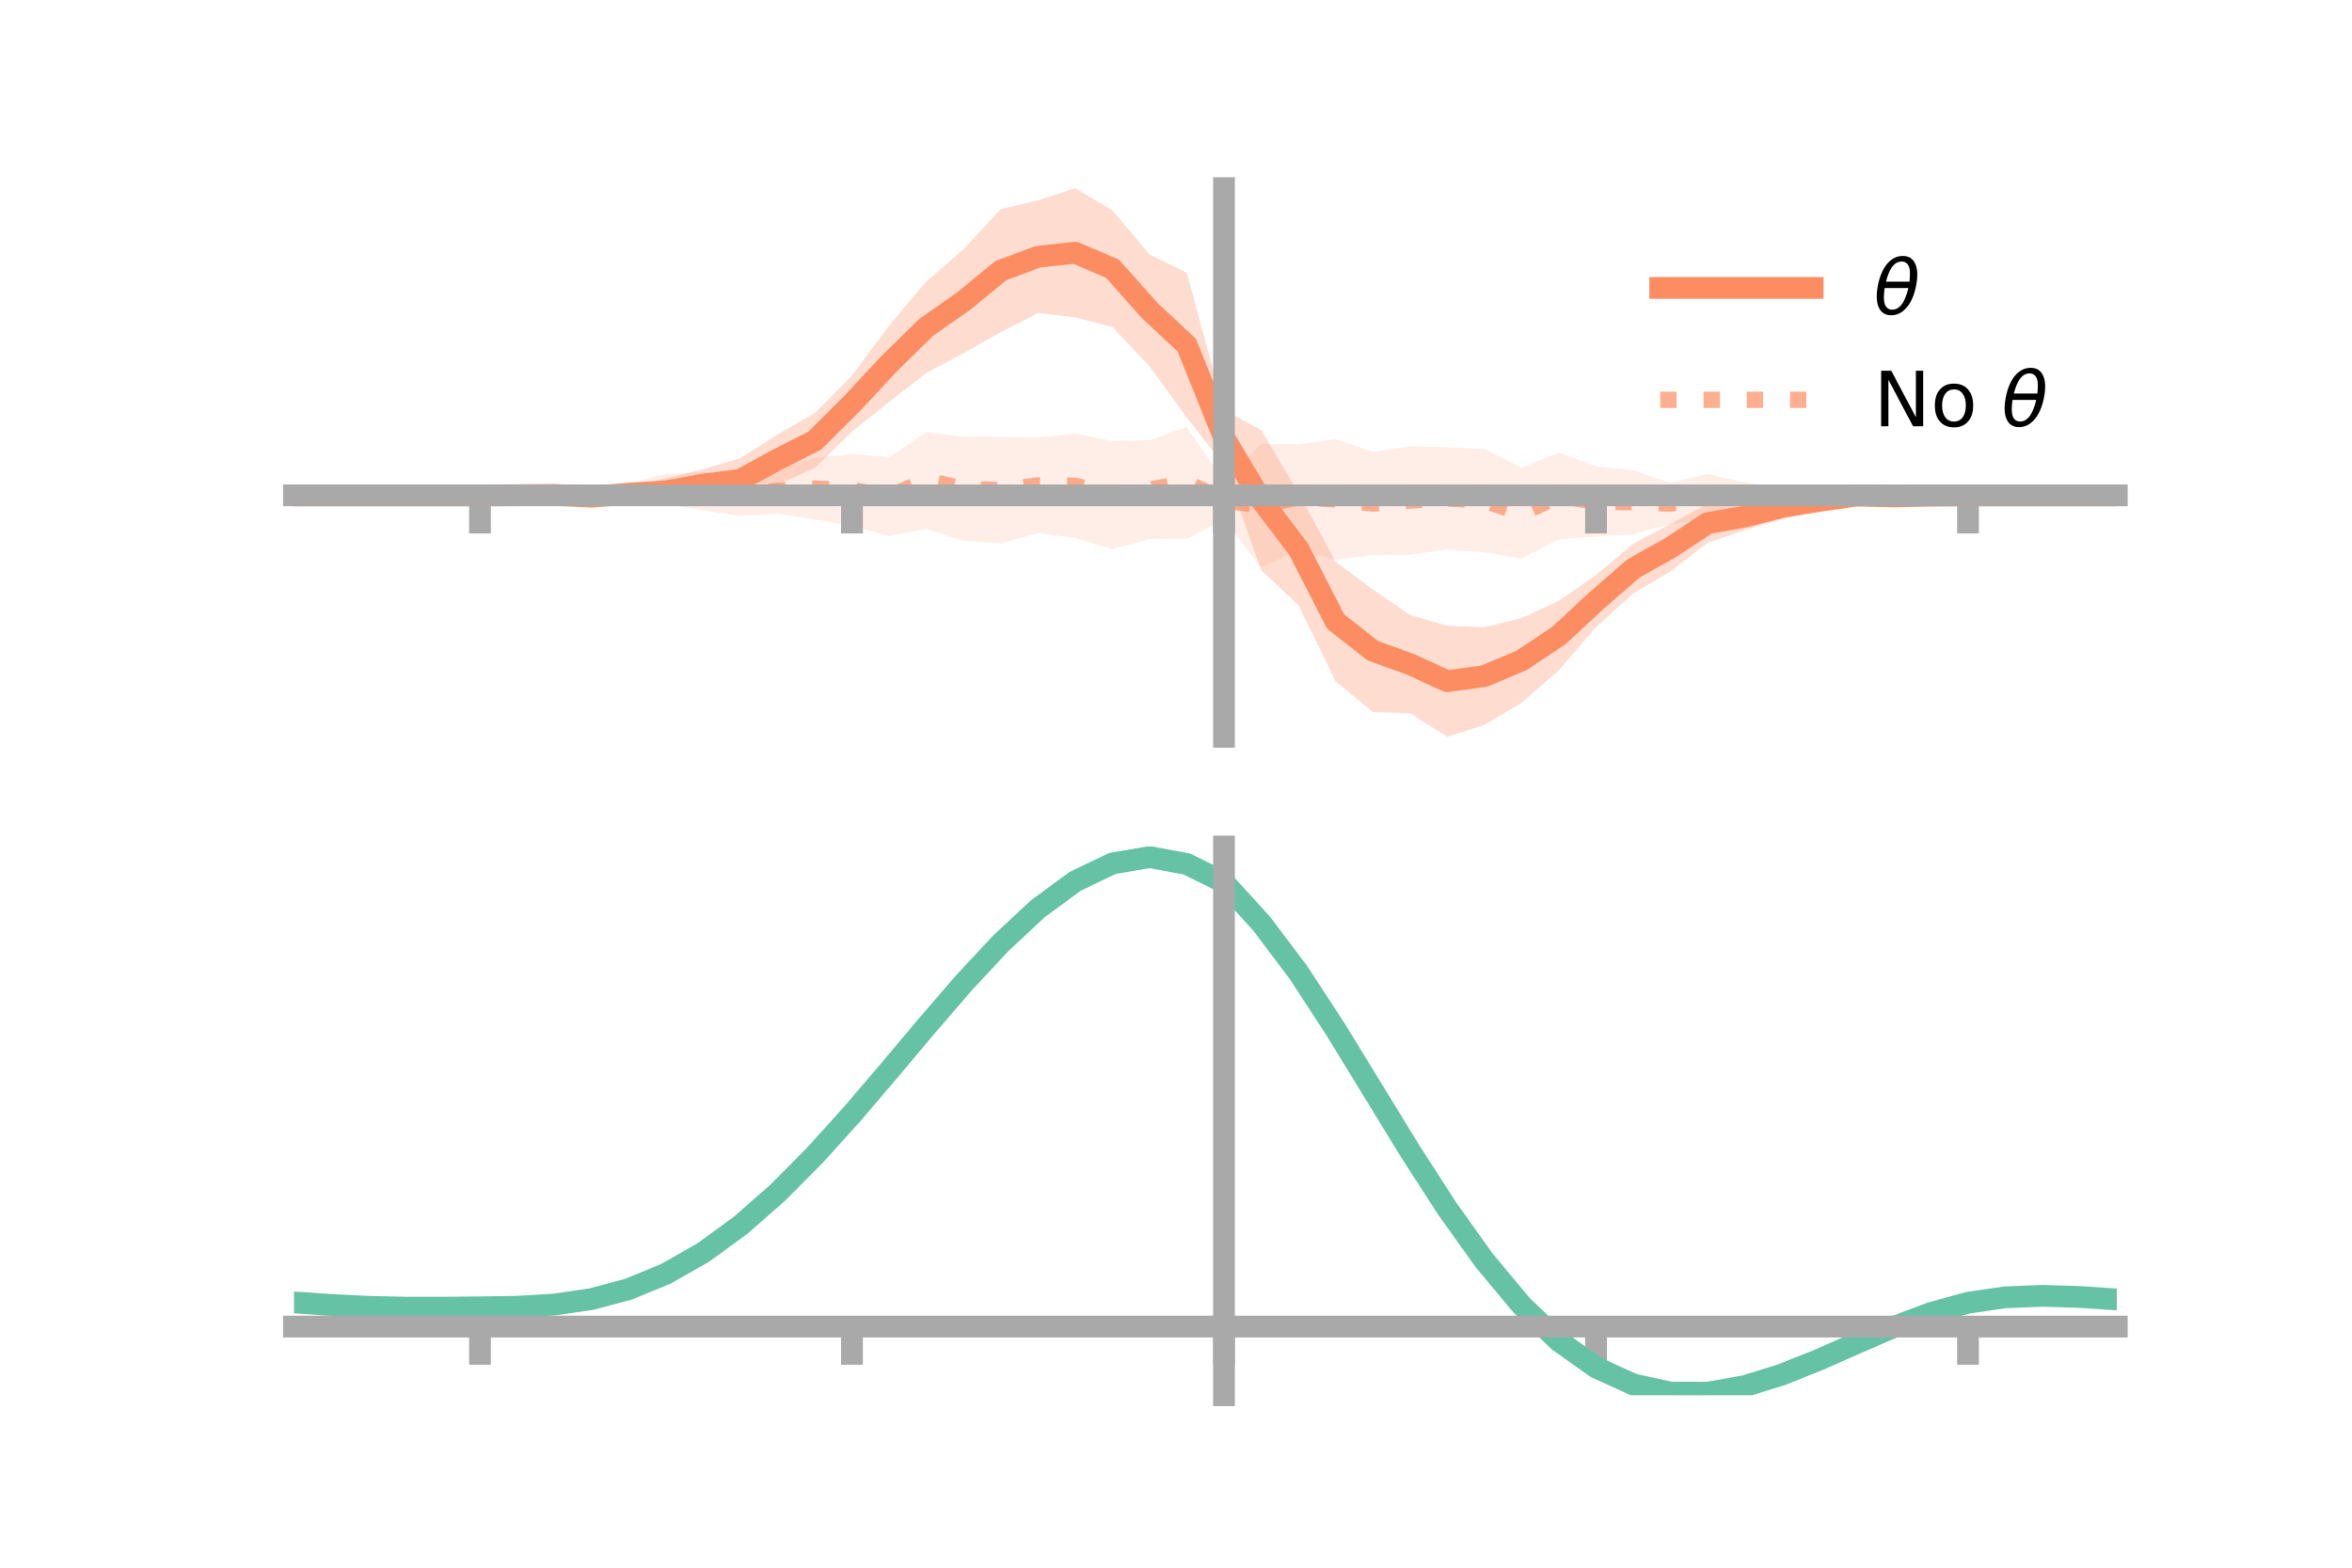 <?xml version="1.0" encoding="utf-8" standalone="no"?>
<!DOCTYPE svg PUBLIC "-//W3C//DTD SVG 1.1//EN"
  "http://www.w3.org/Graphics/SVG/1.1/DTD/svg11.dtd">
<!-- Created with matplotlib (https://matplotlib.org/) -->
<svg height="144pt" version="1.1" viewBox="0 0 216 144" width="216pt" xmlns="http://www.w3.org/2000/svg" xmlns:xlink="http://www.w3.org/1999/xlink">
 <defs>
  <style type="text/css">*{stroke-linecap:butt;stroke-linejoin:round;}</style>
 </defs>
 <g id="figure_1">
  <g id="patch_1">
   <path d="M 0 144 
L 216 144 
L 216 0 
L 0 0 
z
" style="fill:none;"/>
  </g>
  <g id="axes_1">
   <g id="patch_2">
    <path d="M 27 67.68 
L 194.4 67.68 
L 194.4 17.28 
L 27 17.28 
z
" style="fill:none;"/>
   </g>
   <g id="PolyCollection_1">
    <path clip-path="url(#p726e232b34)" d="M 27 45.503 
L 27 45.503 
L 30.416 45.503 
L 33.833 45.503 
L 37.249 45.503 
L 40.665 45.503 
L 44.082 45.503 
L 47.498 45.369 
L 50.914 45.131 
L 54.331 45.12 
L 57.747 44.603 
L 61.163 43.946 
L 64.58 43.099 
L 67.996 42.082 
L 71.412 39.895 
L 74.829 37.941 
L 78.245 34.504 
L 81.661 29.889 
L 85.078 25.844 
L 88.494 22.888 
L 91.91 19.205 
L 95.327 18.408 
L 98.743 17.28 
L 102.159 19.318 
L 105.576 23.376 
L 108.992 25.058 
L 112.408 37.642 
L 115.824 39.497 
L 119.241 45.25 
L 122.657 51.601 
L 126.073 54.136 
L 129.49 56.494 
L 132.906 57.466 
L 136.322 57.613 
L 139.739 56.766 
L 143.155 55.19 
L 146.571 52.818 
L 149.988 49.952 
L 153.404 48.133 
L 156.82 46.261 
L 160.237 46.203 
L 163.653 45.434 
L 167.069 45.245 
L 170.486 44.951 
L 173.902 45.256 
L 177.318 45.413 
L 180.735 45.502 
L 184.151 45.503 
L 187.567 45.503 
L 190.984 45.503 
L 194.4 45.503 
L 194.4 45.503 
L 194.4 45.503 
L 190.984 45.503 
L 187.567 45.503 
L 184.151 45.503 
L 180.735 45.503 
L 177.318 45.625 
L 173.902 45.934 
L 170.486 46.081 
L 167.069 46.771 
L 163.653 47.702 
L 160.237 48.69 
L 156.82 49.856 
L 153.404 52.489 
L 149.988 54.513 
L 146.571 57.604 
L 143.155 61.574 
L 139.739 64.557 
L 136.322 66.593 
L 132.906 67.68 
L 129.49 65.52 
L 126.073 65.403 
L 122.657 62.581 
L 119.241 55.589 
L 115.824 52.37 
L 112.408 42.744 
L 108.992 38.354 
L 105.576 33.651 
L 102.159 30.037 
L 98.743 29.152 
L 95.327 28.757 
L 91.91 30.511 
L 88.494 32.44 
L 85.078 34.263 
L 81.661 36.918 
L 78.245 39.638 
L 74.829 43 
L 71.412 44.508 
L 67.996 46.07 
L 64.58 45.932 
L 61.163 46.325 
L 57.747 46.101 
L 54.331 46.117 
L 50.914 45.784 
L 47.498 45.603 
L 44.082 45.503 
L 40.665 45.503 
L 37.249 45.503 
L 33.833 45.503 
L 30.416 45.503 
L 27 45.503 
z
" style="fill:#fc8d62;fill-opacity:0.3;"/>
   </g>
   <g id="PolyCollection_2">
    <path clip-path="url(#p726e232b34)" d="M 27 45.503 
L 27 45.503 
L 30.416 45.503 
L 33.833 45.503 
L 37.249 45.503 
L 40.665 45.503 
L 44.082 45.503 
L 47.498 45.349 
L 50.914 45.109 
L 54.331 44.877 
L 57.747 44.41 
L 61.163 43.52 
L 64.58 43.371 
L 67.996 43.605 
L 71.412 42.986 
L 74.829 42.046 
L 78.245 41.712 
L 81.661 41.993 
L 85.078 39.687 
L 88.494 40.113 
L 91.91 40.138 
L 95.327 40.196 
L 98.743 39.814 
L 102.159 40.51 
L 105.576 40.427 
L 108.992 39.223 
L 112.408 44.191 
L 115.824 40.762 
L 119.241 40.797 
L 122.657 40.34 
L 126.073 41.504 
L 129.49 40.996 
L 132.906 41.082 
L 136.322 41.237 
L 139.739 42.955 
L 143.155 41.572 
L 146.571 42.831 
L 149.988 43.201 
L 153.404 44.35 
L 156.82 43.531 
L 160.237 44.308 
L 163.653 44.97 
L 167.069 44.961 
L 170.486 44.982 
L 173.902 45.303 
L 177.318 45.437 
L 180.735 45.503 
L 184.151 45.503 
L 187.567 45.503 
L 190.984 45.503 
L 194.4 45.503 
L 194.4 45.503 
L 194.4 45.503 
L 190.984 45.503 
L 187.567 45.503 
L 184.151 45.503 
L 180.735 45.503 
L 177.318 45.612 
L 173.902 45.891 
L 170.486 46.066 
L 167.069 46.478 
L 163.653 47.418 
L 160.237 47.58 
L 156.82 47.635 
L 153.404 48.16 
L 149.988 49.076 
L 146.571 49.301 
L 143.155 49.532 
L 139.739 51.308 
L 136.322 50.736 
L 132.906 50.471 
L 129.49 50.959 
L 126.073 50.995 
L 122.657 51.401 
L 119.241 50.517 
L 115.824 52.128 
L 112.408 47.712 
L 108.992 49.493 
L 105.576 49.515 
L 102.159 50.434 
L 98.743 49.412 
L 95.327 48.966 
L 91.91 49.915 
L 88.494 49.671 
L 85.078 48.575 
L 81.661 49.247 
L 78.245 48.294 
L 74.829 47.712 
L 71.412 47.173 
L 67.996 47.395 
L 64.58 46.883 
L 61.163 46.308 
L 57.747 45.989 
L 54.331 46.057 
L 50.914 45.746 
L 47.498 45.611 
L 44.082 45.503 
L 40.665 45.503 
L 37.249 45.503 
L 33.833 45.503 
L 30.416 45.503 
L 27 45.503 
z
" style="fill:#fc8d62;fill-opacity:0.15;"/>
   </g>
   <g id="matplotlib.axis_1">
    <g id="xtick_1">
     <g id="line2d_1">
      <defs>
       <path d="M 0 0 
L 0 3.5 
" id="ma0c4673d00" style="stroke:#a9a9a9;stroke-width:2;"/>
      </defs>
      <g>
       <use style="fill:#a9a9a9;stroke:#a9a9a9;stroke-width:2;" x="44.082" xlink:href="#ma0c4673d00" y="45.503"/>
      </g>
     </g>
    </g>
    <g id="xtick_2">
     <g id="line2d_2">
      <g>
       <use style="fill:#a9a9a9;stroke:#a9a9a9;stroke-width:2;" x="78.245" xlink:href="#ma0c4673d00" y="45.503"/>
      </g>
     </g>
    </g>
    <g id="xtick_3">
     <g id="line2d_3">
      <g>
       <use style="fill:#a9a9a9;stroke:#a9a9a9;stroke-width:2;" x="112.408" xlink:href="#ma0c4673d00" y="45.503"/>
      </g>
     </g>
    </g>
    <g id="xtick_4">
     <g id="line2d_4">
      <g>
       <use style="fill:#a9a9a9;stroke:#a9a9a9;stroke-width:2;" x="146.571" xlink:href="#ma0c4673d00" y="45.503"/>
      </g>
     </g>
    </g>
    <g id="xtick_5">
     <g id="line2d_5">
      <g>
       <use style="fill:#a9a9a9;stroke:#a9a9a9;stroke-width:2;" x="180.735" xlink:href="#ma0c4673d00" y="45.503"/>
      </g>
     </g>
    </g>
   </g>
   <g id="matplotlib.axis_2"/>
   <g id="line2d_6">
    <path clip-path="url(#p726e232b34)" d="M 27 45.503 
L 30.416 45.503 
L 33.833 45.503 
L 37.249 45.503 
L 40.665 45.503 
L 44.082 45.503 
L 47.498 45.486 
L 50.914 45.457 
L 54.331 45.619 
L 57.747 45.352 
L 61.163 45.135 
L 64.58 44.516 
L 67.996 44.076 
L 71.412 42.201 
L 74.829 40.47 
L 78.245 37.071 
L 81.661 33.404 
L 85.078 30.053 
L 88.494 27.664 
L 91.91 24.858 
L 95.327 23.583 
L 98.743 23.216 
L 102.159 24.677 
L 105.576 28.513 
L 108.992 31.706 
L 112.408 40.193 
L 115.824 45.933 
L 119.241 50.419 
L 122.657 57.091 
L 126.073 59.77 
L 129.49 61.007 
L 132.906 62.573 
L 136.322 62.103 
L 139.739 60.662 
L 143.155 58.382 
L 146.571 55.211 
L 149.988 52.233 
L 153.404 50.311 
L 156.82 48.058 
L 160.237 47.447 
L 163.653 46.568 
L 167.069 46.008 
L 170.486 45.516 
L 173.902 45.595 
L 177.318 45.519 
L 180.735 45.503 
L 184.151 45.503 
L 187.567 45.503 
L 190.984 45.503 
L 194.4 45.503 
" style="fill:none;stroke:#fc8d62;stroke-linecap:square;stroke-width:2;"/>
   </g>
   <g id="line2d_7">
    <path clip-path="url(#p726e232b34)" d="M 27 45.503 
L 30.416 45.503 
L 33.833 45.503 
L 37.249 45.503 
L 40.665 45.503 
L 44.082 45.503 
L 47.498 45.48 
L 50.914 45.427 
L 54.331 45.467 
L 57.747 45.2 
L 61.163 44.914 
L 64.58 45.127 
L 67.996 45.5 
L 71.412 45.079 
L 74.829 44.879 
L 78.245 45.003 
L 81.661 45.62 
L 85.078 44.131 
L 88.494 44.892 
L 91.91 45.027 
L 95.327 44.581 
L 98.743 44.613 
L 102.159 45.472 
L 105.576 44.971 
L 108.992 44.358 
L 112.408 45.951 
L 115.824 46.445 
L 119.241 45.657 
L 122.657 45.87 
L 126.073 46.25 
L 129.49 45.978 
L 132.906 45.777 
L 136.322 45.987 
L 139.739 47.131 
L 143.155 45.552 
L 146.571 46.066 
L 149.988 46.138 
L 153.404 46.255 
L 156.82 45.583 
L 160.237 45.944 
L 163.653 46.194 
L 167.069 45.72 
L 170.486 45.524 
L 173.902 45.597 
L 177.318 45.525 
L 180.735 45.503 
L 184.151 45.503 
L 187.567 45.503 
L 190.984 45.503 
L 194.4 45.503 
" style="fill:none;stroke:#fc8d62;stroke-dasharray:1.5,2.475;stroke-dashoffset:0;stroke-opacity:0.7;stroke-width:1.5;"/>
   </g>
   <g id="patch_3">
    <path d="M 112.408 67.68 
L 112.408 17.28 
" style="fill:none;stroke:#a9a9a9;stroke-linecap:square;stroke-linejoin:miter;stroke-width:2;"/>
   </g>
   <g id="patch_4">
    <path d="M 194.4 67.68 
L 194.4 17.28 
" style="fill:none;"/>
   </g>
   <g id="patch_5">
    <path d="M 27 45.503 
L 194.4 45.503 
" style="fill:none;stroke:#a9a9a9;stroke-linecap:square;stroke-linejoin:miter;stroke-width:2;"/>
   </g>
   <g id="patch_6">
    <path d="M 27 17.28 
L 194.4 17.28 
" style="fill:none;"/>
   </g>
   <g id="legend_1">
    <g id="line2d_8">
     <path d="M 152.47 26.449 
L 166.47 26.449 
" style="fill:none;stroke:#fc8d62;stroke-linecap:square;stroke-width:2;"/>
    </g>
    <g id="line2d_9"/>
    <g id="text_1">
     <!-- $\theta$ -->
     <g transform="translate(172.07 28.899)scale(0.07 -0.07)">
      <defs>
       <path d="M 45.516 34.672 
L 14.453 34.672 
Q 12.359 20.062 14.5 13.875 
Q 17.188 6.25 24.469 6.25 
Q 31.781 6.25 37.359 13.922 
Q 42.234 20.656 45.516 34.672 
z
M 47.016 42.969 
Q 48.344 56.844 46.625 61.719 
Q 43.953 69.438 36.766 69.438 
Q 29.297 69.438 23.828 61.812 
Q 19.531 55.672 16.156 42.969 
z
M 38.188 76.766 
Q 49.906 76.766 54.594 66.406 
Q 59.281 56.109 55.719 37.844 
Q 52.203 19.625 43.453 9.281 
Q 34.766 -1.125 23.047 -1.125 
Q 11.281 -1.125 6.641 9.281 
Q 2 19.625 5.516 37.844 
Q 9.078 56.109 17.719 66.406 
Q 26.422 76.766 38.188 76.766 
z
" id="DejaVuSans-Oblique-952"/>
      </defs>
      <use transform="translate(0 0.234)" xlink:href="#DejaVuSans-Oblique-952"/>
     </g>
    </g>
    <g id="line2d_10">
     <path d="M 152.47 36.724 
L 166.47 36.724 
" style="fill:none;stroke:#fc8d62;stroke-dasharray:1.5,2.475;stroke-dashoffset:0;stroke-opacity:0.7;stroke-width:1.5;"/>
    </g>
    <g id="line2d_11"/>
    <g id="text_2">
     <!-- No $\theta$ -->
     <g transform="translate(172.07 39.174)scale(0.07 -0.07)">
      <defs>
       <path d="M 9.812 72.906 
L 23.094 72.906 
L 55.422 11.922 
L 55.422 72.906 
L 64.984 72.906 
L 64.984 0 
L 51.703 0 
L 19.391 60.984 
L 19.391 0 
L 9.812 0 
z
" id="DejaVuSans-78"/>
       <path d="M 30.609 48.391 
Q 23.391 48.391 19.188 42.75 
Q 14.984 37.109 14.984 27.297 
Q 14.984 17.484 19.156 11.844 
Q 23.344 6.203 30.609 6.203 
Q 37.797 6.203 41.984 11.859 
Q 46.188 17.531 46.188 27.297 
Q 46.188 37.016 41.984 42.703 
Q 37.797 48.391 30.609 48.391 
z
M 30.609 56 
Q 42.328 56 49.016 48.375 
Q 55.719 40.766 55.719 27.297 
Q 55.719 13.875 49.016 6.219 
Q 42.328 -1.422 30.609 -1.422 
Q 18.844 -1.422 12.172 6.219 
Q 5.516 13.875 5.516 27.297 
Q 5.516 40.766 12.172 48.375 
Q 18.844 56 30.609 56 
z
" id="DejaVuSans-111"/>
       <path id="DejaVuSans-32"/>
      </defs>
      <use transform="translate(0 0.234)" xlink:href="#DejaVuSans-78"/>
      <use transform="translate(74.805 0.234)" xlink:href="#DejaVuSans-111"/>
      <use transform="translate(135.986 0.234)" xlink:href="#DejaVuSans-32"/>
      <use transform="translate(167.773 0.234)" xlink:href="#DejaVuSans-Oblique-952"/>
     </g>
    </g>
   </g>
  </g>
  <g id="axes_2">
   <g id="patch_7">
    <path d="M 27 128.16 
L 194.4 128.16 
L 194.4 77.76 
L 27 77.76 
z
" style="fill:none;"/>
   </g>
   <g id="PolyCollection_3">
    <path clip-path="url(#p2ab3d624c6)" d="M 27 119.682 
L 27 119.585 
L 30.416 119.832 
L 33.833 120.002 
L 37.249 120.078 
L 40.665 120.074 
L 44.082 120.033 
L 47.498 119.974 
L 50.914 119.763 
L 54.331 119.252 
L 57.747 118.321 
L 61.163 116.885 
L 64.58 114.898 
L 67.996 112.353 
L 71.412 109.285 
L 74.829 105.763 
L 78.245 101.889 
L 81.661 97.794 
L 85.078 93.634 
L 88.494 89.586 
L 91.91 85.837 
L 95.327 82.584 
L 98.743 80.027 
L 102.159 78.357 
L 105.576 77.76 
L 108.992 78.405 
L 112.408 80.128 
L 115.824 83.922 
L 119.241 88.522 
L 122.657 93.844 
L 126.073 99.515 
L 129.49 105.194 
L 132.906 110.588 
L 136.322 115.457 
L 139.739 119.619 
L 143.155 122.951 
L 146.571 125.391 
L 149.988 126.948 
L 153.404 127.68 
L 156.82 127.685 
L 160.237 127.091 
L 163.653 126.041 
L 167.069 124.695 
L 170.486 123.217 
L 173.902 121.769 
L 177.318 120.507 
L 180.735 119.581 
L 184.151 119.089 
L 187.567 118.956 
L 190.984 119.065 
L 194.4 119.305 
L 194.4 119.421 
L 194.4 119.421 
L 190.984 119.197 
L 187.567 119.1 
L 184.151 119.243 
L 180.735 119.75 
L 177.318 120.712 
L 173.902 122.029 
L 170.486 123.543 
L 167.069 125.084 
L 163.653 126.479 
L 160.237 127.558 
L 156.82 128.16 
L 153.404 128.141 
L 149.988 127.388 
L 146.571 125.821 
L 143.155 123.411 
L 139.739 120.167 
L 136.322 116.144 
L 132.906 111.447 
L 129.49 106.244 
L 126.073 100.759 
L 122.657 95.275 
L 119.241 90.121 
L 115.824 85.664 
L 112.408 81.977 
L 108.992 80.319 
L 105.576 79.696 
L 102.159 80.272 
L 98.743 81.878 
L 95.327 84.335 
L 91.91 87.454 
L 88.494 91.043 
L 85.078 94.915 
L 81.661 98.888 
L 78.245 102.795 
L 74.829 106.49 
L 71.412 109.848 
L 67.996 112.775 
L 64.58 115.207 
L 61.163 117.113 
L 57.747 118.499 
L 54.331 119.402 
L 50.914 119.896 
L 47.498 120.093 
L 44.082 120.137 
L 40.665 120.162 
L 37.249 120.152 
L 33.833 120.073 
L 30.416 119.912 
L 27 119.682 
z
" style="fill:#66c2a5;fill-opacity:0.3;"/>
   </g>
   <g id="matplotlib.axis_3">
    <g id="xtick_6">
     <g id="line2d_12">
      <g>
       <use style="fill:#a9a9a9;stroke:#a9a9a9;stroke-width:2;" x="44.082" xlink:href="#ma0c4673d00" y="121.853"/>
      </g>
     </g>
    </g>
    <g id="xtick_7">
     <g id="line2d_13">
      <g>
       <use style="fill:#a9a9a9;stroke:#a9a9a9;stroke-width:2;" x="78.245" xlink:href="#ma0c4673d00" y="121.853"/>
      </g>
     </g>
    </g>
    <g id="xtick_8">
     <g id="line2d_14">
      <g>
       <use style="fill:#a9a9a9;stroke:#a9a9a9;stroke-width:2;" x="112.408" xlink:href="#ma0c4673d00" y="121.853"/>
      </g>
     </g>
    </g>
    <g id="xtick_9">
     <g id="line2d_15">
      <g>
       <use style="fill:#a9a9a9;stroke:#a9a9a9;stroke-width:2;" x="146.571" xlink:href="#ma0c4673d00" y="121.853"/>
      </g>
     </g>
    </g>
    <g id="xtick_10">
     <g id="line2d_16">
      <g>
       <use style="fill:#a9a9a9;stroke:#a9a9a9;stroke-width:2;" x="180.735" xlink:href="#ma0c4673d00" y="121.853"/>
      </g>
     </g>
    </g>
   </g>
   <g id="matplotlib.axis_4"/>
   <g id="line2d_17">
    <path clip-path="url(#p2ab3d624c6)" d="M 27 119.633 
L 30.416 119.872 
L 33.833 120.038 
L 37.249 120.115 
L 40.665 120.118 
L 44.082 120.085 
L 47.498 120.033 
L 50.914 119.83 
L 54.331 119.327 
L 57.747 118.41 
L 61.163 116.999 
L 64.58 115.052 
L 67.996 112.564 
L 71.412 109.567 
L 74.829 106.126 
L 78.245 102.342 
L 81.661 98.341 
L 85.078 94.275 
L 88.494 90.314 
L 91.91 86.645 
L 95.327 83.46 
L 98.743 80.953 
L 102.159 79.315 
L 105.576 78.728 
L 108.992 79.362 
L 112.408 81.052 
L 115.824 84.793 
L 119.241 89.321 
L 122.657 94.56 
L 126.073 100.137 
L 129.49 105.719 
L 132.906 111.018 
L 136.322 115.801 
L 139.739 119.893 
L 143.155 123.181 
L 146.571 125.606 
L 149.988 127.168 
L 153.404 127.911 
L 156.82 127.923 
L 160.237 127.324 
L 163.653 126.26 
L 167.069 124.889 
L 170.486 123.38 
L 173.902 121.899 
L 177.318 120.61 
L 180.735 119.666 
L 184.151 119.166 
L 187.567 119.028 
L 190.984 119.131 
L 194.4 119.363 
" style="fill:none;stroke:#66c2a5;stroke-linecap:square;stroke-width:2;"/>
   </g>
   <g id="patch_8">
    <path d="M 112.408 128.16 
L 112.408 77.76 
" style="fill:none;stroke:#a9a9a9;stroke-linecap:square;stroke-linejoin:miter;stroke-width:2;"/>
   </g>
   <g id="patch_9">
    <path d="M 194.4 128.16 
L 194.4 77.76 
" style="fill:none;"/>
   </g>
   <g id="patch_10">
    <path d="M 27 121.853 
L 194.4 121.853 
" style="fill:none;stroke:#a9a9a9;stroke-linecap:square;stroke-linejoin:miter;stroke-width:2;"/>
   </g>
   <g id="patch_11">
    <path d="M 27 77.76 
L 194.4 77.76 
" style="fill:none;"/>
   </g>
  </g>
 </g>
 <defs>
  <clipPath id="p726e232b34">
   <rect height="50.4" width="167.4" x="27" y="17.28"/>
  </clipPath>
  <clipPath id="p2ab3d624c6">
   <rect height="50.4" width="167.4" x="27" y="77.76"/>
  </clipPath>
 </defs>
</svg>
